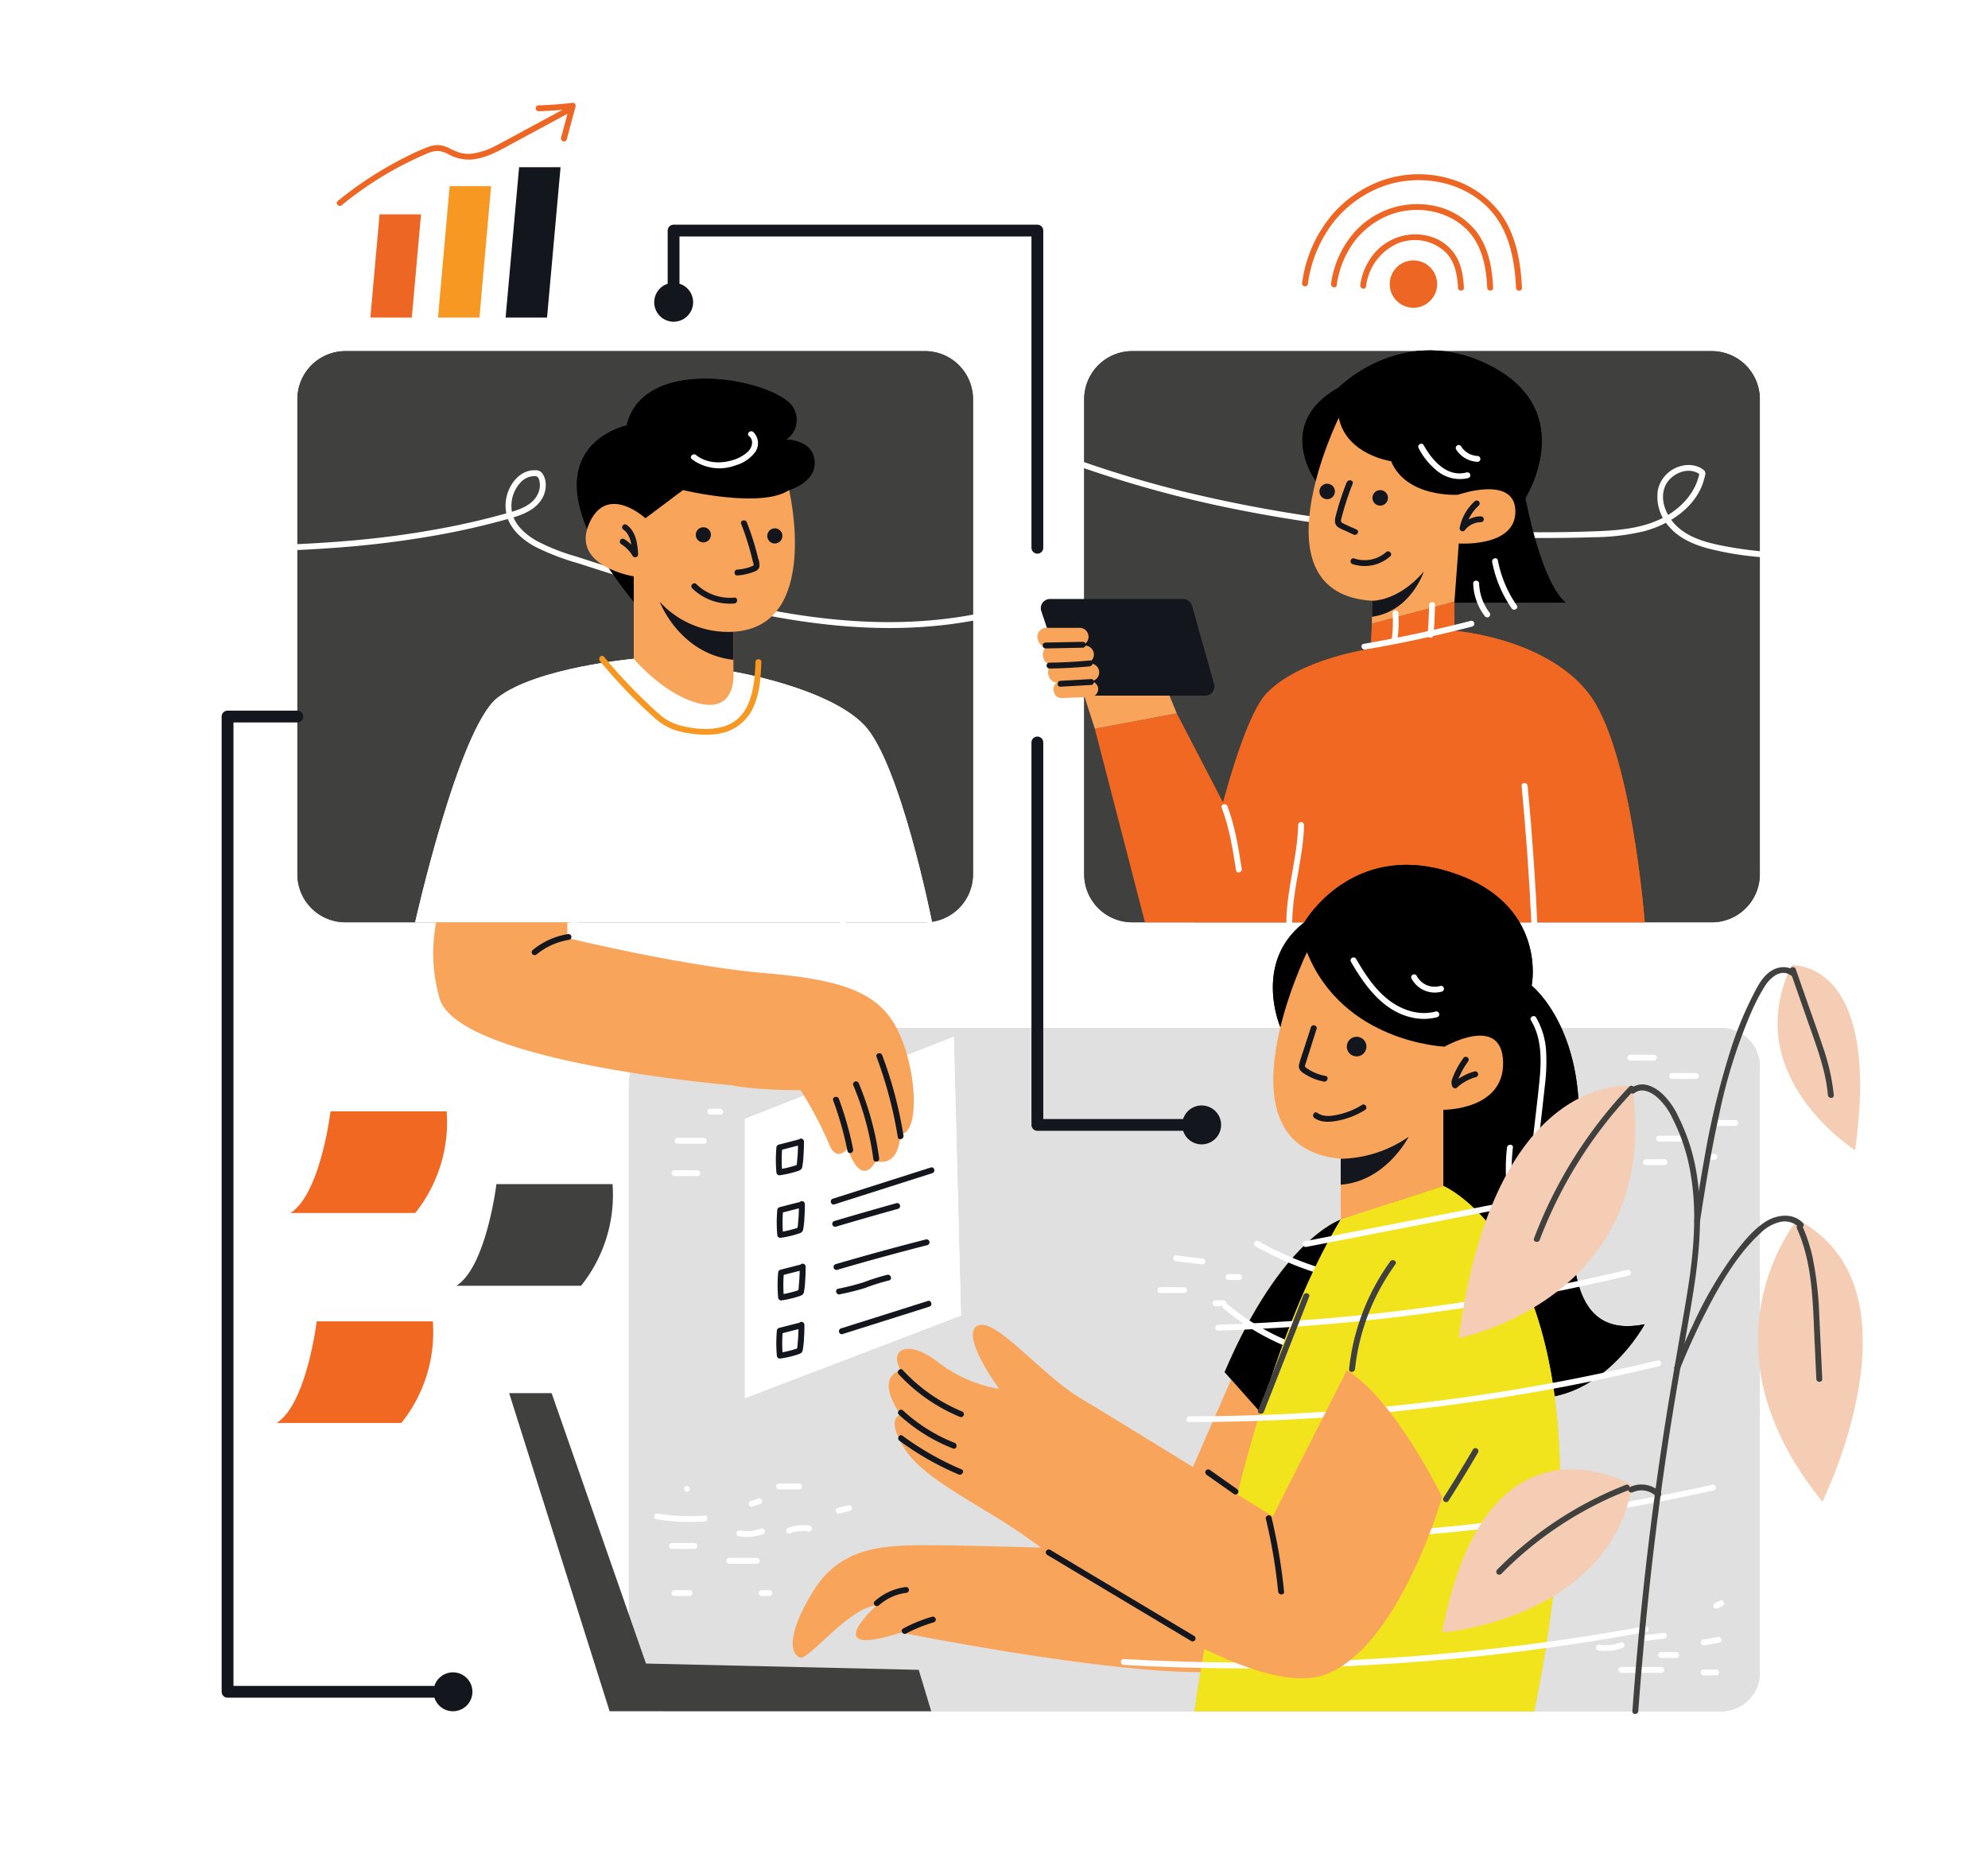 <svg xmlns="http://www.w3.org/2000/svg" xmlns:xlink="http://www.w3.org/1999/xlink" width="505" height="476" viewBox="0 0 505 476"><rect x="0" y="0" width="505" height="476" fill="#808080" stroke="none"/><defs><clipPath id="a"><rect width="505" height="476" transform="translate(372 319)" fill="#fff" stroke="#707070" stroke-width="1"/></clipPath><clipPath id="b"><rect width="540" height="537" transform="translate(0 0)" fill="#fff"/></clipPath></defs><g transform="translate(-372 -319)" clip-path="url(#a)"><g transform="translate(903 821)"><rect width="540" height="537" transform="translate(-531 -542)" fill="#fff"/><g transform="translate(-531 -545)" clip-path="url(#b)"><path d="M277.47,0a9.8,9.8,0,0,1,9.059,6.025,9.721,9.721,0,0,1,.746,3.735V163.823a9.782,9.782,0,0,1-9.8,9.76H9.805A9.782,9.782,0,0,1,0,163.823V14.448A14.443,14.443,0,0,1,8.955,1.1,14.559,14.559,0,0,1,14.51,0Z" transform="translate(159.76 304.23)" fill="#d6cdc5"/><path d="M277.47,0a9.8,9.8,0,0,1,9.059,6.025,9.721,9.721,0,0,1,.746,3.735V163.823a9.782,9.782,0,0,1-9.8,9.76H9.805A9.782,9.782,0,0,1,0,163.823V14.448A14.443,14.443,0,0,1,8.955,1.1,14.559,14.559,0,0,1,14.51,0Z" transform="translate(159.76 304.23)" fill="#e0e0e0"/><g transform="translate(157.595 310.994)"><path d="M1.28,1.274A.748.748,0,0,0,.22.219.748.748,0,0,0,1.28,1.274Z" transform="translate(0 102.05)" fill="#fff"/><path d="M12.776,2c.955-.075.96-1.568,0-1.493A48.592,48.592,0,0,1,.941.013C0-.151-.409,1.287.546,1.451V1.426A50.079,50.079,0,0,0,12.776,2Z" transform="translate(8.569 116.585)" fill="#fff"/><path d="M6.45,1.493A.746.746,0,0,0,6.98.219.752.752,0,0,0,6.45,0H.75A.746.746,0,0,0,.22,1.274a.752.752,0,0,0,.53.219Z" transform="translate(12.365 124.073)" fill="#fff"/><path d="M6.664,1.467A.766.766,0,0,0,7.189.547a.76.76,0,0,0-.92-.523,10.581,10.581,0,0,1-5.32.5.776.776,0,0,0-.925.5.761.761,0,0,0,.525.921v.025A12.163,12.163,0,0,0,6.664,1.467Z" transform="translate(29.466 120.386)" fill="#fff"/><path d="M2.847,1.465a.79.79,0,0,0,.45-.338A.753.753,0,0,0,3.372.549.772.772,0,0,0,3.027.1.748.748,0,0,0,2.452.027L.552.659A.775.775,0,0,0,.1,1a.745.745,0,0,0,.27,1.02.763.763,0,0,0,.58.075Z" transform="translate(32.623 112.729)" fill="#fff"/><path d="M1.28,1.274A.748.748,0,0,0,.22.219.748.748,0,0,0,1.28,1.274Z" transform="translate(16.155 109.58)" fill="#fff"/><path d="M7.715,1.493A.746.746,0,0,0,8.245.219.752.752,0,0,0,7.715,0H.75A.746.746,0,0,0,.22,1.274a.752.752,0,0,0,.53.219Z" transform="translate(26.925 127.85)" fill="#fff"/><path d="M5.626,1.622a.76.76,0,0,0,.92-.523.746.746,0,0,0-.5-.916,9.878,9.878,0,0,0-5.5.5A.771.771,0,0,0,.021,1.6a.756.756,0,0,0,.925.5l-.02.025A8.426,8.426,0,0,1,5.626,1.622Z" transform="translate(42.099 119.53)" fill="#fff"/><path d="M3.506,1.472A.747.747,0,0,0,4.072.843.746.746,0,0,0,3.688.092.753.753,0,0,0,3.106.033L.571.645a.747.747,0,0,0-.565.628.746.746,0,0,0,.384.752.753.753,0,0,0,.581.058Z" transform="translate(54.719 114.474)" fill="#fff"/><path d="M4.55,1.493A.746.746,0,0,0,5.08.219.752.752,0,0,0,4.55,0H.75A.746.746,0,0,0,.22,1.274a.752.752,0,0,0,.53.219Z" transform="translate(13 136.042)" fill="#fff"/><path d="M2.65,1.493A.746.746,0,0,0,3.18.219.752.752,0,0,0,2.65,0H.75A.746.746,0,0,0,.22,1.274a.752.752,0,0,0,.53.219Z" transform="translate(35.155 136.042)" fill="#fff"/><path d="M5.82,1.493A.746.746,0,0,0,6.35.219.752.752,0,0,0,5.82,0H.75A.746.746,0,0,0,.22,1.274a.752.752,0,0,0,.53.219Z" transform="translate(39.585 108.948)" fill="#fff"/><path d="M3.915,1.493A.746.746,0,0,0,4.445.219.752.752,0,0,0,3.915,0H.75A.746.746,0,0,0,.22,1.274a.752.752,0,0,0,.53.219Z" transform="translate(274.435 156.203)" fill="#fff"/><path d="M4.718,1.461A.746.746,0,0,0,5.243.546.771.771,0,0,0,4.318.023L.528.695a.751.751,0,0,0-.5.921.776.776,0,0,0,.92.5l-.02.025Z" transform="translate(274.447 147.934)" fill="#fff"/><path d="M2.394,1.385a.745.745,0,0,0,.27-1.02.775.775,0,0,0-.45-.343A.839.839,0,0,0,1.634.1L.374.733a.792.792,0,0,0-.345.448.746.746,0,0,0,.5.921.838.838,0,0,0,.58-.075h.025Z" transform="translate(277.631 138.628)" fill="#fff"/><path d="M10.86,1.493A.746.746,0,0,0,11.39.219.752.752,0,0,0,10.86,0H.75A.746.746,0,0,0,.22,1.274a.752.752,0,0,0,.53.219Z" transform="translate(253.545 155.576)" fill="#fff"/><path d="M4.545,1.493A.753.753,0,0,0,5.3.747.763.763,0,0,0,4.545,0H.75A.746.746,0,0,0,.22,1.274a.752.752,0,0,0,.53.219Z" transform="translate(263.655 151.794)" fill="#fff"/><path d="M6.673,1.447a.766.766,0,0,0,.5-.921.756.756,0,0,0-.925-.5,10.917,10.917,0,0,1-5.3.587.771.771,0,0,0-.92.5.751.751,0,0,0,.5.921H.573A12.464,12.464,0,0,0,6.673,1.447Z" transform="translate(247.832 149.322)" fill="#fff"/><path d="M5.815,1.493a.773.773,0,0,0,.75-.747A.748.748,0,0,0,5.815,0L.75.632A.778.778,0,0,0,0,1.379a.748.748,0,0,0,.75.747v-.01Z" transform="translate(259.255 146.877)" fill="#fff"/><path d="M7.4,2.294A.747.747,0,1,0,7.4.8L.75,0A.753.753,0,0,0,0,.747a.763.763,0,0,0,.75.747Z" transform="translate(140.435 50.983)" fill="#fff"/><path d="M6.75,1.493A.746.746,0,0,0,7.28.219.752.752,0,0,0,6.75,0h-6A.746.746,0,0,0,.22,1.274a.752.752,0,0,0,.53.219Z" transform="translate(136.42 59.07)" fill="#fff"/><path d="M2.75,1.493A.746.746,0,0,0,3.28.219.752.752,0,0,0,2.75,0h-2A.746.746,0,0,0,.22,1.274a.752.752,0,0,0,.53.219Z" transform="translate(150.42 62.39)" fill="#fff"/><path d="M3.415,1.493A.746.746,0,0,0,3.945.219.752.752,0,0,0,3.415,0H.75A.746.746,0,0,0,.22,1.274a.752.752,0,0,0,.53.219Z" transform="translate(153.755 55.751)" fill="#fff"/><path d="M6.75,1.493A.746.746,0,0,0,7.28.219.752.752,0,0,0,6.75,0h-6A.746.746,0,0,0,.22,1.274a.752.752,0,0,0,.53.219Z" transform="translate(255.775)" fill="#fff"/><path d="M6.75,1.493A.746.746,0,0,0,7.28.219.752.752,0,0,0,6.75,0h-6A.746.746,0,0,0,.22,1.274a.752.752,0,0,0,.53.219Z" transform="translate(266.44 4.648)" fill="#fff"/><path d="M6.085,1.493A.746.746,0,0,0,6.615.219.752.752,0,0,0,6.085,0H.75A.746.746,0,0,0,.22,1.274a.752.752,0,0,0,.53.219Z" transform="translate(277.11 16.593)" fill="#fff"/><path d="M2.069,1.493a.772.772,0,0,0,.53-.219.755.755,0,0,0,.22-.528.745.745,0,0,0-.2-.528A.772.772,0,0,0,2.084,0H.749a.792.792,0,0,0-.53.219.744.744,0,0,0,0,1.055.792.792,0,0,0,.53.219h1.32Z" transform="translate(275.791 25.223)" fill="#fff"/><path d="M5.415,1.493A.746.746,0,0,0,5.945.219.752.752,0,0,0,5.415,0H.75A.753.753,0,0,0,0,.747a.763.763,0,0,0,.75.747Z" transform="translate(259.775 26.551)" fill="#fff"/><path d="M6.085,1.493A.746.746,0,0,0,6.615.219.752.752,0,0,0,6.085,0H.75A.746.746,0,0,0,.22,1.274a.752.752,0,0,0,.53.219Z" transform="translate(263.11 20.574)" fill="#fff"/><path d="M6.535,1.493A.746.746,0,0,0,7.065.219.752.752,0,0,0,6.535,0H.75A.746.746,0,0,0,.22,1.274a.752.752,0,0,0,.53.219Z" transform="translate(12.99 29.353)" fill="#fff"/><path d="M7.365,1.493A.746.746,0,0,0,7.9.219.752.752,0,0,0,7.365,0H.75A.746.746,0,0,0,.22,1.274a.752.752,0,0,0,.53.219Z" transform="translate(13.815 21.127)" fill="#fff"/><path d="M3.25,1.493A.746.746,0,0,0,3.78.219.752.752,0,0,0,3.25,0H.75A.746.746,0,0,0,.22,1.274a.752.752,0,0,0,.53.219Z" transform="translate(22.085 13.721)" fill="#fff"/></g><path d="M92.331,43.577S46.421,42.124,35.1,42.124s-22.795,0-29.965,11.785S-.249,69.965,1.9,70.676s12.5-12.845,19.33-13.2c0,0-15.1,13.711,6.27,6.853,0,0,84.84,17.086,91.295,6.709s18.05-43.06,18.05-43.06L111.4,0Z" transform="translate(201.359 393.5)" fill="#f9a45b"/><path d="M0,38.755,29.23,71.637S67.01,4.489,29.5,0C29.5,0,14.44,4.8,0,38.755Z" transform="translate(311.075 352.889)" fill="#fcc53e"/><g transform="translate(310.55 352.889)"><g transform="translate(0.525)"><path d="M0,38.755,29.23,71.637S67.01,4.489,29.5,0C29.5,0,14.44,4.8,0,38.755Z"/></g><g transform="translate(0 5.387)"><path d="M26.2,10.723c2.57.458,5.165.8,7.765,1,.965.08.96-1.413,0-1.493A80.459,80.459,0,0,1,7.936,3.542Q4.436,1.984,1.131.1A.753.753,0,0,0,.1.369.745.745,0,0,0,.371,1.392v.015A82.124,82.124,0,0,0,26.2,10.723Z" transform="translate(8.015 0)" fill="#fff"/><path d="M23.16,13.284A59.349,59.349,0,0,0,30.375,14.8c.945.139,1.355-1.3.4-1.443A59.593,59.593,0,0,1,7.08,4.445,57.984,57.984,0,0,1,1.31.185C.575-.427-.49.623.25,1.24A60.95,60.95,0,0,0,23.16,13.284Z" transform="translate(0 15.963)" fill="#fff"/></g></g><path d="M53.07,0l1.82,70.831L0,91.823V20.853Z" transform="translate(189.22 306.435)" fill="#fff"/><g transform="translate(189.22 306.435)"><path d="M53.07,0l1.82,70.831L0,91.823V20.853Z" fill="#fff"/></g><g transform="translate(197.083 332.304)"><path d="M25.8,1.478c.915-.294.525-1.732-.4-1.438L.521,7.972C-.394,8.266,0,9.7.921,9.411Z" transform="translate(13.952 7.307)" fill="#13161d"/><path d="M16.737,1.46A.745.745,0,0,0,16.894.1a.753.753,0,0,0-.558-.081Q8.417,2.226.527,4.56A.749.749,0,0,0,.927,6Q8.807,3.66,16.737,1.46Z" transform="translate(14.301 16.392)" fill="#13161d"/><path d="M23.87,1.466a.747.747,0,0,0-.4-1.438Q11.939,2.974.524,6.318a.747.747,0,0,0,.4,1.438Q12.339,4.417,23.87,1.466Z" transform="translate(14.648 25.598)" fill="#13161d"/><path d="M7.325,3.379A52.65,52.65,0,0,1,13.41,1.453c.95-.174.545-1.613-.4-1.438A54.232,54.232,0,0,0,6.925,1.941,64.068,64.068,0,0,1,.54,3.553c-.945.189-.545,1.627.4,1.438v-.02A62.739,62.739,0,0,0,7.325,3.379Z" transform="translate(15.308 34.594)" fill="#13161d"/><path d="M22.976,1.478c.915-.289.525-1.732-.4-1.438L.521,7.007C-.394,7.3,0,8.739.921,8.445Z" transform="translate(16.027 41.224)" fill="#13161d"/><path d="M.7,1.543a.777.777,0,0,0-.555.722,35.584,35.584,0,0,0,0,6.321.765.765,0,0,0,.3.586.773.773,0,0,0,.648.136,25.568,25.568,0,0,0,3.035-.632c.5-.134,1-.289,1.5-.458s.925-.378,1.05-.941a20.81,20.81,0,0,0,.345-3.2c.08-1.11.11-2.22.1-3.33a.75.75,0,0,0-1.5,0q0,1.627-.1,3.25c-.03.5-.075,1.03-.13,1.543a6.184,6.184,0,0,1-.215,1.523l.19-.333c.075-.075,0,0-.075,0l-.28.095-.635.2c-.4.119-.81.229-1.22.328a24.666,24.666,0,0,1-2.5.5l.945.722a35.584,35.584,0,0,1,0-6.321l-.55.717L5.971,1.712a.747.747,0,0,0-.4-1.438l.035.01Z" transform="translate(0.442 31.787)" fill="#13161d"/><path d="M.7,1.543a.767.767,0,0,0-.555.717,35.584,35.584,0,0,0,0,6.321.765.765,0,0,0,.3.586.773.773,0,0,0,.648.136,25.569,25.569,0,0,0,3.055-.627c.5-.134,1-.289,1.5-.453s.925-.378,1.05-.946a20.745,20.745,0,0,0,.345-3.2c.08-1.11.11-2.22.1-3.33a.75.75,0,0,0-1.5,0q0,1.627-.09,3.25c-.035.5-.08,1.03-.135,1.548A6.179,6.179,0,0,1,5.2,7.062l.19-.328c.075-.08,0,0-.075.025l-.28.095-.635.2c-.4.119-.81.234-1.22.333-.815.2-1.645.358-2.5.5l.945.717a35.584,35.584,0,0,1,0-6.321L1.076,3,5.991,1.737A.747.747,0,0,0,5.591.3l.015-.02Z" transform="translate(0.222 15.896)" fill="#13161d"/><path d="M.7,1.543a.777.777,0,0,0-.555.717,35.173,35.173,0,0,0,0,6.326.755.755,0,0,0,.3.585.763.763,0,0,0,.646.132A25.554,25.554,0,0,0,4.142,8.68c.5-.139,1-.289,1.5-.458s.925-.378,1.05-.941a20.874,20.874,0,0,0,.345-3.205c.08-1.1.11-2.215.1-3.33a.75.75,0,0,0-1.5,0q0,1.627-.09,3.255c-.035.5-.08,1.03-.135,1.543A6.145,6.145,0,0,1,5.2,7.037l.19-.328c.075-.08,0,0-.075,0l-.28.095c-.21.07-.425.139-.635.2-.4.124-.81.234-1.22.333a24.666,24.666,0,0,1-2.5.5l.95.722a35.173,35.173,0,0,1,0-6.326l-.55.722L5.992,1.692a.749.749,0,0,0-.4-1.443l.015.03Z" fill="#13161d"/><path d="M.7,1.538a.777.777,0,0,0-.555.722,35.579,35.579,0,0,0,0,6.321.765.765,0,0,0,.3.586.773.773,0,0,0,.648.136,25.569,25.569,0,0,0,3.055-.627c.5-.134,1-.289,1.5-.458s.925-.378,1.05-.941a20.81,20.81,0,0,0,.345-3.2c.08-1.11.11-2.22.1-3.329a.75.75,0,0,0-1.5,0q0,1.627-.09,3.25c-.035.5-.08,1.03-.135,1.543A6.184,6.184,0,0,1,5.2,7.062l.19-.333c.075-.075,0,0-.075.025l-.28.095-.635.2c-.4.119-.81.229-1.22.328a24.666,24.666,0,0,1-2.475.5l.945.722a35.579,35.579,0,0,1,0-6.321L1.1,3,6.016,1.737A.747.747,0,0,0,5.616.3l-.01-.02Z" transform="translate(0.112 46.573)" fill="#13161d"/></g><path d="M159.385,0A12.217,12.217,0,0,1,171.63,12.188V132.947a12.217,12.217,0,0,1-12.245,12.188H12.245A12.217,12.217,0,0,1,0,132.947V12.188A12.217,12.217,0,0,1,12.245,0Z" transform="translate(75.54 132.215)" fill="#40403f"/><g transform="translate(26.776 132.215)"><g transform="translate(48.764)"><path d="M159.385,0A12.217,12.217,0,0,1,171.63,12.188V132.947a12.217,12.217,0,0,1-12.245,12.188H12.245A12.217,12.217,0,0,1,0,132.947V12.188A12.217,12.217,0,0,1,12.245,0Z" fill="#40403f"/></g><g transform="translate(0 30.274)"><path d="M171.509,36c-17.67-3.14-34.84-8.535-51.875-14.075a52.435,52.435,0,0,1-10.13-4.006c-2.775-1.6-5.64-4.071-6.245-7.371a8.8,8.8,0,0,1,2.26-7.515,4.835,4.835,0,0,1,3.375-1.538,1.134,1.134,0,0,1,.935.259,2.244,2.244,0,0,1,.435,1.045,4.807,4.807,0,0,1-.22,2.742c-1.35,3.787-6.025,4.808-9.465,5.753q-6.425,1.752-12.96,3.046a236.417,236.417,0,0,1-26.58,3.648C43.174,19.48,25.219,19.355,7.3,19.037c-2.195-.035-4.385-.08-6.58-.119a.747.747,0,0,0,0,1.493c19.26.368,38.56.717,57.785-.727a247.713,247.713,0,0,0,28.265-3.658q7.055-1.359,14-3.24c3.56-.97,7.815-1.991,9.96-5.266a6.838,6.838,0,0,0,1.07-4.683,4.964,4.964,0,0,0-.845-2.09,2.044,2.044,0,0,0-1.82-.742c-2.735-.119-5,1.812-6.235,4.106a10.19,10.19,0,0,0-.7,8.187c1.2,3.185,4.065,5.549,7,7.147a61.982,61.982,0,0,0,10.865,4.181q6.89,2.24,13.815,4.39c9.27,2.852,18.615,5.475,28.09,7.59,18.34,4.051,37.38,6.047,56.04,3.021q3.535-.577,7-1.384c.94-.219.545-1.657-.4-1.443h-.005C207.149,39.83,189.049,39.113,171.509,36Z" transform="translate(0 0)" fill="#fff"/></g></g><path d="M159.385,0A12.217,12.217,0,0,1,171.63,12.188V132.947a12.217,12.217,0,0,1-12.245,12.188H12.245A12.217,12.217,0,0,1,0,132.947V12.188A12.217,12.217,0,0,1,12.245,0Z" transform="translate(275.41 132.215)" fill="#40403f"/><g transform="translate(261.149 132.215)"><g transform="translate(14.261)"><path d="M159.385,0A12.217,12.217,0,0,1,171.63,12.188V132.947a12.217,12.217,0,0,1-12.245,12.188H12.245A12.217,12.217,0,0,1,0,132.947V12.188A12.217,12.217,0,0,1,12.245,0Z" fill="#40403f"/></g><g transform="translate(0 23.144)"><path d="M51.351,16.755A367.533,367.533,0,0,0,104,23.584q13.285.791,26.6.761c4.415,0,8.83-.055,13.24-.2a56.366,56.366,0,0,0,12.685-1.533c6.735-1.807,13.5-6.365,15.275-13.438.17-.672.5-1.428-.045-1.991a5.006,5.006,0,0,0-1.9-1.07,6.956,6.956,0,0,0-3.97-.06,8.045,8.045,0,0,0-5.875,6,11.261,11.261,0,0,0,2.825,9.4c2.45,2.877,6.07,4.479,9.645,5.475a77.366,77.366,0,0,0,12.8,2.2,99.524,99.524,0,0,0,14.1.443q3.375-.134,6.74-.5c.95-.1.96-1.6,0-1.493a99.282,99.282,0,0,1-29.43-1.214c-4.08-.8-8.445-1.921-11.61-4.763-2.77-2.488-4.795-6.744-3.25-10.412,1.335-3.19,6.045-5.3,8.97-2.887l-.2-.727c-.835,4.912-4.315,8.809-8.56,11.228-5.04,2.867-11,3.534-16.7,3.777-11.855.5-23.78.338-35.63-.2a360.5,360.5,0,0,1-70.68-9.954A287.306,287.306,0,0,1,.9.058C.006-.305-.384,1.138.5,1.5v-.02A293.927,293.927,0,0,0,51.351,16.755Z" transform="translate(0 0)" fill="#fff"/></g></g><path d="M80.86,3.27s23.88,3.981,33.13,13.492S131.3,66.954,131.3,66.954H0s11.04-49.3,20.885-57.025S55.54,0,55.54,0Z" transform="translate(105.46 210.396)" fill="#fff"/><g transform="translate(105.46 209.639)"><g transform="translate(0 0.757)"><path d="M80.86,3.27s23.88,3.981,33.13,13.492S131.3,66.954,131.3,66.954H0s11.04-49.3,20.885-57.025S55.54,0,55.54,0Z" fill="#fff"/></g><g transform="translate(39.665 0)"><path d="M9.261,11.268c1.575,1.553,3.175,3.091,4.85,4.539a14.84,14.84,0,0,0,5.34,3.135,27.31,27.31,0,0,0,6.04,1.04,19.046,19.046,0,0,0,5.77-.378,11.488,11.488,0,0,0,7.845-6.42c1.67-3.608,1.95-7.684,2.09-11.6.035-.961-1.465-.961-1.5,0-.225,6.216-1,14.244-8.08,16.374-3.47,1.045-7.44.647-10.9-.224a12.905,12.905,0,0,1-5.295-2.777c-1.565-1.324-3.045-2.752-4.5-4.181A130.4,130.4,0,0,1,1.241.255C.631-.492-.424.568.181,1.31l-.01,0A132.073,132.073,0,0,0,9.261,11.268Z" transform="translate(7.084)" fill="#f69821"/><path d="M0,23.944a.751.751,0,0,0,1.28.528.745.745,0,0,0,.22-.528A109.388,109.388,0,0,1,4.15.931C4.365-.005,2.915-.4,2.705.537V.552A111.4,111.4,0,0,0,0,23.944Z" transform="translate(0 45.45)" fill="#fff"/><path d="M3.174,24.989c.115.941,1.615.956,1.5,0Q3.174,12.756,1.454.543C1.319-.407-.126,0,.009.936Q1.709,12.945,3.174,24.989Z" transform="translate(65.576 46.887)" fill="#fff"/></g></g><path d="M60.375,20.831c-.55-5.475-7.21-5.34-7.21-5.34a6.093,6.093,0,0,0,1.91-7.963C51.47.446,17.02-6.84,12.655,11.9c0,0-29.645,5.972,1.81,44.792L53.925,28.3S60.925,26.306,60.375,20.831Z" transform="translate(146.53 139.224)" fill="#13161d"/><g transform="translate(146.53 139.224)"><path d="M60.375,20.831c-.55-5.475-7.21-5.34-7.21-5.34a6.093,6.093,0,0,0,1.91-7.963C51.47.446,17.02-6.84,12.655,11.9c0,0-29.645,5.972,1.81,44.792L53.925,28.3S60.925,26.306,60.375,20.831Z" transform="translate(0)"/><g transform="translate(28.965 13.347)"><path d="M11.44,8.643a9.462,9.462,0,0,0,4.9-3.344,3.935,3.935,0,0,0-.5-5.116c-.74-.607-1.8.443-1.06,1.055,1.285,1.05.8,2.857-.23,3.9a9.684,9.684,0,0,1-4.24,2.289c-3,.866-6.5.637-9-1.379-.74-.6-1.81.453-1.06,1.055H.26A11.688,11.688,0,0,0,11.44,8.643Z" transform="translate(0)" fill="#fff"/></g></g><path d="M37.532,36V46.145s1,10.148-8.22,8.182-17.1-11.447-17.1-11.447V21.928S-4.208,19.36,1.032,8.162c4.6-9.819,14.14-1,14.14-1L24.717,0s19.81,4.8,26.955,0C51.672,0,59.892,34.694,37.532,36Z" transform="translate(148.783 167.521)" fill="#f9a45b"/><path d="M3.168,7.623l1.4-.378A10.29,10.29,0,0,0,1.113,3.736a.749.749,0,0,0-.76,1.289,8.723,8.723,0,0,1,2.92,2.986.755.755,0,0,0,1.4-.378C4.5,4.861,4.143,1.885,1.743.1A.753.753,0,0,0,.716.369.745.745,0,0,0,.983,1.392v-.01C2.883,2.79,3.038,5.488,3.168,7.623Z" transform="translate(157.432 176.232)" fill="#13161d"/><path d="M4.162,8.484c.16.607.31,1.214.455,1.827a3.569,3.569,0,0,1,.225,1c0,.2-.085.209-.3.3a11.715,11.715,0,0,1-3.815.886c-.96.065-.965,1.558,0,1.493a13.818,13.818,0,0,0,4.425-1.025,1.761,1.761,0,0,0,1.16-1.13,4.7,4.7,0,0,0-.295-2.14A71.235,71.235,0,0,0,3.132.5c-.345-.886-1.8-.5-1.445.4V.889A70.885,70.885,0,0,1,4.162,8.484Z" transform="translate(186.588 175.222)" fill="#13161d"/><path d="M5.148,4.366a13.719,13.719,0,0,0,5.773.769c.955-.085.96-1.578,0-1.493a12.263,12.263,0,0,1-5.2-.659A12.218,12.218,0,0,1,1.286.218C.6-.459-.464.6.221,1.273A13.669,13.669,0,0,0,5.148,4.366Z" transform="translate(175.614 191.207)" fill="#13161d"/><path d="M8.5,5.916A23.5,23.5,0,0,1,0,0S5,13.209,18.73,14.751V7.615A23.6,23.6,0,0,1,8.5,5.916Z" transform="translate(167.585 195.909)" fill="#13161d"/><path d="M1.93,3.842A1.921,1.921,0,1,1,3.86,1.921,1.926,1.926,0,0,1,1.93,3.842Z" transform="translate(176.73 176.972)" fill="#13161d"/><path d="M1.93,3.842A1.921,1.921,0,1,1,3.86,1.921,1.926,1.926,0,0,1,1.93,3.842Z" transform="translate(194.885 177.251)" fill="#13161d"/><path d="M75.764,41.4S5.939,35.609,1.544,19.181A41.783,41.783,0,0,1,.724,0H34.049V3.981s29.3,7.177,50.925,9.008,29.32,5.972,33.6,15.712,5,25.133,0,25.133c0,0,.24,8.3-6.195,6.878,0,0-3.395,7.246-7.14-3.245,0,0-2.775,3.777-4.7-1.115a95.468,95.468,0,0,0-7.25-13.686S81.724,42.7,75.764,41.4Z" transform="translate(110.071 277.345)" fill="#f9a45b"/><path d="M.219,4.088a.744.744,0,0,0,0,1.055.768.768,0,0,0,1.06,0,17.369,17.369,0,0,1,8.29-3.688A.745.745,0,0,0,9.723.108.753.753,0,0,0,9.174.017,18.74,18.74,0,0,0,.219,4.088Z" transform="translate(135.066 280.334)" fill="#13161d"/><path d="M5.146,19.666a.747.747,0,0,0,1.277.525.755.755,0,0,0,.223-.525A75.53,75.53,0,0,0,1.471.52a.781.781,0,0,0-.92-.5A.751.751,0,0,0,.026.943V.9A74.163,74.163,0,0,1,5.146,19.666Z" transform="translate(216.694 317.765)" fill="#13161d"/><path d="M5.455,21.3c.155.951,1.6.547,1.445-.393A106.041,106.041,0,0,0,1.495.5C1.165-.388-.285.005.05.9v0A106.824,106.824,0,0,1,5.455,21.3Z" transform="translate(222.605 310.62)" fill="#13161d"/><path d="M3.675,13.738c.185.941,1.63.542,1.445-.4A84.555,84.555,0,0,0,1.495.5c-.33-.9-1.78-.5-1.445.4v.01A84.555,84.555,0,0,1,3.675,13.738Z" transform="translate(211.6 321.701)" fill="#13161d"/><path d="M9.185,9.454S25.98-7.612,48.15,4.114s8.5,33.439,8.5,33.439S60.46,58.581,66.865,64.1h-39l-1.2-22.779L3.4,33.209S-7.265,18.7,9.185,9.454Z" transform="translate(330.84 132.023)" fill="#13161d"/><g transform="translate(330.84 132.023)"><g transform="translate(0 0)"><path d="M9.185,9.454S25.98-7.612,48.15,4.114s8.5,33.439,8.5,33.439S60.46,58.581,66.865,64.1h-39l-1.2-22.779L3.4,33.209S-7.265,18.7,9.185,9.454Z" transform="translate(0)"/></g><g transform="translate(29.42 23.723)"><path d="M4.965,12.735c.545.786,1.845.04,1.3-.752A29.96,29.96,0,0,1,1.46.537C1.28-.4-.165-.005.015.935v.01A30.963,30.963,0,0,0,4.965,12.735Z" transform="translate(18.774 29.1)" fill="#fff"/><path d="M2.915,8.965a.777.777,0,0,0,1.025.269.759.759,0,0,0,.27-1.025A13.027,13.027,0,0,1,1.5.719C1.47-.237-.03-.242,0,.719A14.391,14.391,0,0,0,2.915,8.965Z" transform="translate(13.969 34.796)" fill="#fff"/><path d="M5.234,7.226A9.086,9.086,0,0,0,8.818,8.8a9.106,9.106,0,0,0,3.916-.079.747.747,0,0,0-.395-1.438C7.339,8.659,3.534,4.215,1.394.368.929-.473-.366.278.1,1.119L.1,1.1A17.614,17.614,0,0,0,5.234,7.226Z" transform="translate(0 0)" fill="#fff"/><path d="M2.41,3.354a6.818,6.818,0,0,0,3.1.917A.738.738,0,0,0,6.033,3a.772.772,0,0,0-.525-.224l-.36-.025h0l-.175-.03a5.165,5.165,0,0,1-.665-.159L4,2.464,3.833,2.4c-.125-.045,0,0-.055,0-.2-.095-.41-.194-.605-.309a5.067,5.067,0,0,1-.54-.358c-.185-.134.05.045-.05-.035l-.14-.114L2.2,1.364a4.309,4.309,0,0,1-.8-1A.752.752,0,0,0,.024.559.744.744,0,0,0,.1,1.126l-.015-.01A6.781,6.781,0,0,0,2.41,3.354Z" transform="translate(9.536 0.332)" fill="#fff"/></g></g><path d="M16.079,46.509v5.833l20.96-5.574,1.105-14.816s14.5,1.04,14.38-8.222-14.575-4.156-14.575-4.156-13.1.851-17-8.53C20.924,11.054,9.579,9.426,7.664,0,7.664,0-14.271,44.568,16.079,46.509Z" transform="translate(332.421 149.141)" fill="#f9a45b"/><path d="M.29,8.653c-.3,1.125-.635,2.464.5,3.265a10.165,10.165,0,0,0,1.8.881l2.125,1c.875.4,1.635-.891.76-1.289-1.17-.537-2.38-1.025-3.5-1.617-.57-.294-.5-.687-.34-1.249s.3-1.14.465-1.707A67.442,67.442,0,0,1,4.485.9C4.84,0,3.39-.385,3.04.5L2.995.466A75.565,75.565,0,0,0,.29,8.653Z" transform="translate(339.115 165.039)" fill="#13161d"/><path d="M5.569,3.515a9.8,9.8,0,0,0,4.5-2.26c.72-.642-.345-1.7-1.06-1.055A8.265,8.265,0,0,1,5.178,2.08,8.287,8.287,0,0,1,.917,1.8C0,1.5-.393,2.937.517,3.246h.02A9.824,9.824,0,0,0,5.569,3.515Z" transform="translate(343.083 183.098)" fill="#13161d"/><path d="M1.975,3.932A1.966,1.966,0,1,1,3.95,1.966,1.97,1.97,0,0,1,1.975,3.932Z" transform="translate(348.62 167.536)" fill="#13161d"/><path d="M1.975,3.932A1.966,1.966,0,1,1,3.95,1.966,1.97,1.97,0,0,1,1.975,3.932Z" transform="translate(335.15 165.908)" fill="#13161d"/><path d="M.021,6.914a.751.751,0,0,0,.443.868.757.757,0,0,0,.932-.3,5.008,5.008,0,0,1,3.96-1.946.747.747,0,1,0,0-1.493A6.555,6.555,0,0,0,.1,6.735l1.37.572A10.877,10.877,0,0,1,4.886,1.275.75.75,0,0,0,3.821.22,12.244,12.244,0,0,0,.021,6.914Z" transform="translate(370.789 170.157)" fill="#13161d"/><path d="M66.02,0V7.376S88.875,9.088,99.955,23.1s14.4,58.344,14.4,58.344H0S9.82,32.335,18.2,23.4,44.78,11.949,44.78,11.949l.28-6.375Z" transform="translate(303.44 195.909)" fill="#f16823"/><g transform="translate(303.44 195.909)"><path d="M66.02,0V7.376S88.875,9.088,99.955,23.1s14.4,58.344,14.4,58.344H0S9.82,32.335,18.2,23.4,44.78,11.949,44.78,11.949l.28-6.375Z" fill="#f16823"/><g transform="translate(42.421 0.091)"><path d="M28.139,1.466a.747.747,0,0,0-.4-1.438Q14.279,3.511.544,5.875c-.95.164-.55,1.6.395,1.438l-.015,0Q14.639,4.98,28.139,1.466Z" transform="translate(0 4.724)" fill="#fff"/><path d="M.024,7.5a.766.766,0,0,0,.5.916.751.751,0,0,0,.92-.5,31.335,31.335,0,0,0,.3-7.142A.768.768,0,0,0,1.034,0a.758.758,0,0,0-.75.747L.269.756A29.546,29.546,0,0,1,.024,7.5Z" transform="translate(7.605 2.079)" fill="#fff"/><path d="M0,8.28a.753.753,0,0,0,.75.747A.763.763,0,0,0,1.5,8.28c.175-2.518.3-5.037.375-7.56C1.9-.24.405-.24.375.72.305,3.244.175,5.762,0,8.28Z" transform="translate(16.809)" fill="#fff"/><path d="M2.5,35.784q.235,4.977.4,9.984c.035.961,1.535.966,1.5,0q-.58-17.568-2-35.1-.4-4.977-.88-9.954c-.09-.951-1.59-.961-1.5,0H0Q1.665,18.215,2.5,35.784Z" transform="translate(40.664 45.94)" fill="#fff"/></g></g><path d="M20.815,0,0,3.9,12.74,53.1H48.38Z" transform="translate(278.105 224.247)" fill="#f16823"/><path d="M3.686,16.822c.15.951,1.6.547,1.45-.393C4.3,11.054,3.436,5.639,1.5.5,1.161-.388-.289.005.051.9V.921C1.986,6.037,2.851,11.447,3.686,16.822Z" transform="translate(310.299 247.329)" fill="#fff"/><path d="M0,25.216a.751.751,0,0,0,1.28.528.745.745,0,0,0,.22-.528c.14-8.262,2.8-16.239,3-24.5A.751.751,0,0,0,3,.72C2.79,8.977.13,16.955,0,25.216Z" transform="translate(326.765 251.885)" fill="#fff"/><path d="M13.18,0S9.915,10.113,0,11.487V7.411S6.59,7.669,13.18,0Z" transform="translate(348.5 188.239)" fill="#13161d"/><path d="M36.155,0A2.338,2.338,0,0,1,38.41,1.7L44.01,21.6A2.327,2.327,0,0,1,42.8,24.317a2.349,2.349,0,0,1-1.039.244H9.04a2.339,2.339,0,0,1-2.22-1.588L.12,3.066A2.326,2.326,0,0,1,1.27.258,2.349,2.349,0,0,1,2.335,0Z" transform="translate(264.39 195.202)" fill="#13161d"/><path d="M21.66,0H0L2.7,8.4l20.815-3.9Z" transform="translate(275.41 219.753)" fill="#f9a45b"/><path d="M10.724,0a2.269,2.269,0,0,1,2.185,1.632,2.262,2.262,0,0,1-1.1,2.627,2.283,2.283,0,0,1-.986.269l-8.33.348A2.285,2.285,0,0,1,.234,3.33L.119,2.986A2.262,2.262,0,0,1,1.239.248,2.284,2.284,0,0,1,2.279,0Z" transform="translate(263.516 202.528)" fill="#f9a45b"/><path d="M10.712,0A2.279,2.279,0,0,1,12.9,1.637a2.267,2.267,0,0,1-1.109,2.627,2.288,2.288,0,0,1-.986.27l-8.325.343A2.27,2.27,0,0,1,.227,3.334l-.11-.348A2.267,2.267,0,0,1,1.232.254,2.288,2.288,0,0,1,2.267,0Z" transform="translate(264.883 207.037)" fill="#f9a45b"/><path d="M10.724,0a2.274,2.274,0,0,1,2.185,1.632,2.262,2.262,0,0,1-1.1,2.627,2.283,2.283,0,0,1-.986.269l-8.33.348A2.285,2.285,0,0,1,.234,3.334L.119,2.986A2.262,2.262,0,0,1,1.239.248,2.284,2.284,0,0,1,2.279,0Z" transform="translate(266.221 211.581)" fill="#f9a45b"/><path d="M9.382,0A2,2,0,0,1,11.3,1.433a1.988,1.988,0,0,1-.97,2.294,2.007,2.007,0,0,1-.86.239l-7.29.3A2,2,0,0,1,.207,2.916L.1,2.618a1.988,1.988,0,0,1,.982-2.4A2.007,2.007,0,0,1,1.992,0Z" transform="translate(267.588 216.105)" fill="#f9a45b"/><path d="M10.224,1.493a.747.747,0,0,0,0-1.493L.724.194a.747.747,0,0,0,0,1.493Z" transform="translate(264.856 206.077)" fill="#13161d"/><path d="M10.952,1.5c.955-.095.96-1.588,0-1.493Q5.852.5.722.557a.747.747,0,0,0,0,1.493Q5.852,1.985,10.952,1.5Z" transform="translate(265.853 210.815)" fill="#13161d"/><path d="M8.507,1.495c.96-.055.965-1.548,0-1.493L.722.449C-.238.5-.243,2,.722,1.942Z" transform="translate(268.663 215.546)" fill="#13161d"/><path d="M8,14.6S19.88-6.092,44.955,1.791s20.79,28.9,20.79,28.9S80.59,42.378,77.29,72.5s-1,47.852,17.16,44.239c0,0-16.83,31.2-44.875,13.139S32.42,63.863,32.42,63.863L1.91,41.248S-5.2,24.78,8,14.6Z" transform="translate(323.335 262.753)" fill="#13161d"/><g transform="translate(323.335 262.753)"><g transform="translate(0 0)"><path d="M8,14.6S19.88-6.092,44.955,1.791s20.79,28.9,20.79,28.9S80.59,42.378,77.29,72.5s-1,47.852,17.16,44.239c0,0-16.83,31.2-44.875,13.139S32.42,63.863,32.42,63.863L1.91,41.248S-5.2,24.78,8,14.6Z" transform="translate(0 0)"/></g><g transform="translate(19.746 23.516)"><path d="M16.009,15.368a13.34,13.34,0,0,0,5.965-.174.749.749,0,0,0,.548-.627.747.747,0,0,0-.372-.744.754.754,0,0,0-.57-.072c-4.185,1.13-8.64-.378-11.97-2.986C6.069,8.012,3.609,4.17,1.384.347a.751.751,0,0,0-1.355.2A.743.743,0,0,0,.089,1.1v.015C3.7,7.335,8.439,13.914,16.009,15.368Z" transform="translate(0 0)" fill="#fff"/><path d="M3.4,4.106a6.694,6.694,0,0,0,4.406.28.749.749,0,0,0-.4-1.443,5.177,5.177,0,0,1-3.456-.209A5.146,5.146,0,0,1,1.411.394.752.752,0,0,0,.149.3a.744.744,0,0,0-.033.846H.141A6.654,6.654,0,0,0,3.4,4.106Z" transform="translate(15.388 4.303)" fill="#fff"/><path d="M2.377,17.033c-.64,6.331-1.5,12.641-2.09,18.982A46.107,46.107,0,0,0,.352,46.839a.761.761,0,0,0,.925.5.766.766,0,0,0,.525-.916c-.93-6.435.25-13.054.97-19.454.355-3.18.73-6.36,1.065-9.546a48.177,48.177,0,0,0,.3-8.361A19.234,19.234,0,0,0,1.582.355c-.5-.821-1.795-.07-1.295.752C3.182,5.869,2.917,11.672,2.377,17.033Z" transform="translate(45.542 14.908)" fill="#fff"/><path d="M2.02,19.812a.75.75,0,0,0,1.445-.4A46.575,46.575,0,0,1,1.8.711C1.915-.24.415-.235.3.711A47.64,47.64,0,0,0,2.02,19.812Z" transform="translate(39.434 47.603)" fill="#fff"/></g></g><path d="M17.131,52.481V67.954L43.2,59.414V40.039s15.5.134,15.18-12.148-14.85-3.9-14.85-3.9S17.791,23.028,8.556,0C8.556,0-15.534,49.495,17.131,52.481Z" transform="translate(323.444 284.95)" fill="#f9a45b"/><path d="M1.56,5.174C1.06,6.752.46,8.33.06,9.937c-.38,1.493,1.115,2.289,2.25,2.916A13.2,13.2,0,0,0,6.355,14.3c.945.174,1.35-1.264.4-1.438a11.887,11.887,0,0,1-3.5-1.194,11.006,11.006,0,0,1-1.5-.961c-.29-.224-.265-.249-.16-.6s.22-.7.335-1.045L4.505.914C4.8,0,3.35-.395,3.06.521Z" transform="translate(329.94 303.515)" fill="#13161d"/><path d="M6.569,4.064a20.429,20.429,0,0,0,6.625-2.658c.82-.5.065-1.8-.755-1.289a19.174,19.174,0,0,1-5.85,2.414c-1.8.413-3.92.747-5.5-.393C.3,1.58-.451,2.874.329,3.427H.309C2.124,4.716,4.5,4.487,6.569,4.064Z" transform="translate(333.551 323.632)" fill="#13161d"/><path d="M.96,3.772A18.333,18.333,0,0,0,.19,5.6,2.433,2.433,0,0,0,.26,7.634a.762.762,0,0,0,1.18.149A11.8,11.8,0,0,1,6.255,5.146a.747.747,0,0,0-.4-1.438,13.483,13.483,0,0,0-5.5,3.021l1.18.149c-.205-.353.085-.9.22-1.249.205-.5.435-1.025.68-1.523A20.771,20.771,0,0,1,4.265,1.12.755.755,0,0,0,3.995.094.772.772,0,0,0,2.97.363l.02.02A20.1,20.1,0,0,0,.96,3.772Z" transform="translate(368.715 311.526)" fill="#13161d"/><path d="M2.5,4.977A2.488,2.488,0,1,1,5,2.488,2.494,2.494,0,0,1,2.5,4.977Z" transform="translate(342.105 306.44)" fill="#13161d"/><path d="M17.255,0S11.52,11.357,0,12.168V5.589A31.1,31.1,0,0,0,17.255,0Z" transform="translate(340.575 331.842)" fill="#13161d"/><path d="M63.2,0s46.425,19.41,23.085,133.464H0S10.74,52.506,37.135,8.54Z" transform="translate(303.44 344.348)" fill="#fcc53e"/><g transform="translate(303.44 344.348)"><path d="M63.2,0s46.425,19.41,23.085,133.464H0S10.74,52.506,37.135,8.54Z" fill="#f2e41c"/></g><g transform="translate(284.728 348.164)"><path d="M41.8,12.516q20.5-2.284,40.67-6.176,11.33-2.185,22.56-4.877c.935-.224.54-1.662-.4-1.438Q84.662,4.8,64.357,7.987q-20.19,3.165-40.58,4.723-11.5.881-23.055,1.244c-.96.03-.965,1.523,0,1.493l-.02.01Q21.3,14.8,41.8,12.516Z" transform="translate(23.975 17.476)" fill="#fff"/><path d="M47.805,13.5q23.31-2.175,46.36-6.47,13-2.439,25.875-5.564c.935-.229.54-1.672-.4-1.443q-22.77,5.534-46,8.924T26.97,13.542q-13.105.677-26.22.667a.747.747,0,1,0,0,1.493l.005-.025Q24.315,15.677,47.805,13.5Z" transform="translate(16.667 40.488)" fill="#fff"/><path d="M25.64,14.449Q38.07,14,50.445,13q12.4-1,24.74-2.543t24.68-3.638q12.255-2.085,24.415-4.7c1-.214,2-.438,3-.657s.545-1.647-.395-1.438q-12.08,2.673-24.27,4.818Q90.345,6.988,77.99,8.606q-12.27,1.6-24.605,2.653t-24.7,1.578q-12.425.5-24.865.5H.75a.747.747,0,1,0,0,1.493L.775,14.8Q13.21,14.9,25.64,14.449Z" transform="translate(23.327 72.07)" fill="#fff"/><path d="M26.8,10.7q13.065.124,25.945-.358,13.035-.5,26.03-1.568t25.8-2.762q12.9-1.677,25.715-3.981l3.195-.577c.945-.174.545-1.613-.4-1.438q-25.555,4.688-51.465,7T29.772,9.227Q15.237,9.167.722,8.351c-.965-.055-.96,1.443,0,1.493h.01Q13.732,10.575,26.8,10.7Z" transform="translate(0 108.039)" fill="#fff"/><path d="M41.835,3.7l11.5-2.24c.945-.184.545-1.627-.4-1.443L12.04,7.979.54,10.224c-.945.184-.545,1.622.4,1.438Z" transform="translate(46.177)" fill="#fff"/></g><path d="M97.579,48.665S58.744,24.647,48.694,18.635,27.019-2.114,22.524.255s5.55,16.05,5.55,16.05a35.456,35.456,0,0,1-15.59-6.843C5.079,3.674-.081,6.043,3.029,11.568c0,0-6.815,1.314,0,11.312,0,0-4.025.582,1,8.58S23.059,45.5,34.954,53.926s56.97,41.806,75.8,34.992,29.835-45.185,29.835-45.185S128.244,18.476,116.349,11.6Z" transform="translate(225.756 379.623)" fill="#f9a45b"/><path d="M3.154,19.393c.09.946,1.6.956,1.5,0A139.668,139.668,0,0,0,1.469.535C1.244-.4-.2-.007.024.928h.01A136.5,136.5,0,0,1,3.154,19.393Z" transform="translate(321.531 428.026)" fill="#13161d"/><path d="M15.841,12.165a.746.746,0,0,0,.4-1.438A42.77,42.77,0,0,1,1.266.236C.611-.476-.449.584.206,1.291A44.387,44.387,0,0,0,15.841,12.165Z" transform="translate(228.069 390.885)" fill="#13161d"/><path d="M13.994,9.86c.9.353,1.285-1.09.4-1.443A42.213,42.213,0,0,1,1.294.2c-.7-.652-1.77.4-1.06,1.055A44.12,44.12,0,0,0,13.994,9.86Z" transform="translate(228.096 401.193)" fill="#13161d"/><path d="M15.323,9.975c.875.373,1.64-.911.755-1.289a74.254,74.254,0,0,1-15-8.545C.3-.427-.447.867.323,1.43A74.119,74.119,0,0,0,15.323,9.975Z" transform="translate(228.177 407.667)" fill="#13161d"/><path d="M8.185,1.493a.773.773,0,0,0,.75-.747A.758.758,0,0,0,8.185,0,14.6,14.6,0,0,0,.24,3.6c-.72.642.345,1.7,1.06,1.055A12.826,12.826,0,0,1,8.185,1.493Z" transform="translate(221.965 446.244)" fill="#13161d"/><path d="M8.11,1.46A.745.745,0,0,0,8.268.1.753.753,0,0,0,7.71.021,37.789,37.789,0,0,0,.375,3.008C-.48,3.46.28,4.749,1.13,4.3l-.02-.015A35.941,35.941,0,0,1,8.11,1.46Z" transform="translate(229.07 453.773)" fill="#13161d"/><path d="M10.79,0,34.76,68.71l69.285,1.6,3.175,10.516h-81.7L0,0Z" transform="translate(129.335 396.984)" fill="#40403f"/><path d="M0,41.5S42.425,38.1,48.28,4.091C48.28,4.091,11.28-18.255,0,41.5Z" transform="translate(366.335 416.323)" fill="#f5cdb4"/><path d="M16.385,71.667C16.385,71.637,43.23,17.5,10.04,0,10.04,0-16.32,31.558,16.385,71.667Z" transform="translate(446.555 352.889)" fill="#f5cdb4"/><path d="M0,64.14S51.865,54.032,44.055.058C44.055.058,9.15-4.367,0,64.14Z" transform="translate(370.56 318.864)" fill="#f5cdb4"/><path d="M3.588.008S26.528-1.734,19.7,46.994C19.7,46.994-10.077,28.187,3.588.008Z" transform="translate(451.542 288.257)" fill="#f5cdb4"/><path d="M6.713,2.988a16.1,16.1,0,0,1,4.145,5.475A48.153,48.153,0,0,1,15.573,22.9c1.84,10.9.5,22.008-1.34,32.807-1.9,11.2-3.94,22.4-5.65,33.614q-2.445,16.1-4.31,32.285-1.9,16.633-3.2,33.315l-.33,4.325c-.07.961,1.43.956,1.5,0q1.29-17.314,3.18-34.579,1.86-16.782,4.38-33.489C11.548,79.6,13.633,68.09,15.6,56.554c1.89-11.1,3.3-22.441,1.5-33.648A49.906,49.906,0,0,0,12.418,8.174a19.179,19.179,0,0,0-4.09-5.818c-1.46-1.3-3.4-2.488-5.44-2.344A4.717,4.717,0,0,0,.258,1.1c-.755.6.315,1.652,1.06,1.06l-.015.03C3,.838,5.213,1.828,6.713,2.988Z" transform="translate(413.917 318.541)" fill="#40403f"/><path d="M4.006,29.547c-1.45,3.016-2.77,6.1-3.955,9.232-.34.9,1.11,1.289,1.445.4A113.334,113.334,0,0,1,18.836,8.719q3.075-3.852,6.5-7.43c.665-.7-.395-1.757-1.06-1.06h-.02A115.024,115.024,0,0,0,4.006,29.547Z" transform="translate(389.624 318.877)" fill="#40403f"/><path d="M4.436,13.447c1.39,3.981,2.87,7.928,3.94,12a41.69,41.69,0,0,1,1.28,7.047c.08.951,1.58.961,1.5,0a53.707,53.707,0,0,0-2.79-12.278c-1.38-4.166-2.88-8.3-4.33-12.442L1.491.507c-.315-.9-1.765-.5-1.445.4Z" transform="translate(454.674 288.747)" fill="#40403f"/><path d="M6.576,15.741Q3.261,18.533.216,21.633a.75.75,0,0,0,1.065,1.055A92.339,92.339,0,0,1,25.551,4.981,85.755,85.755,0,0,1,33.4,1.5c.89-.348.5-1.792-.4-1.443V.024A94.19,94.19,0,0,0,6.576,15.741Z" transform="translate(380.074 420.231)" fill="#40403f"/><path d="M4.558,30.249l.425,9.128c.045.956,1.545.961,1.5,0q-.375-8.13-.76-16.264A88.147,88.147,0,0,0,4.013,8.4,41.248,41.248,0,0,0,1.368.388c-.4-.876-1.685-.114-1.3.756H.058C4.148,10.212,4.093,20.51,4.558,30.249Z" transform="translate(456.412 354.009)" fill="#40403f"/><path d="M4.285,1.573a5.273,5.273,0,0,1,2.8,1.47c.67.692,1.73-.368,1.06-1.055A6.828,6.828,0,0,0,.366.674.75.75,0,0,0,.1,1.694a.772.772,0,0,0,1,.269h.045A5.287,5.287,0,0,1,4.285,1.573Z" transform="translate(413.634 420.198)" fill="#40403f"/><path d="M23.393,1.413c-3,1.841-5.405,4.753-7.535,7.49A100.576,100.576,0,0,0,4.808,27.651C3.123,31.194,1.563,34.8.058,38.421c-.365.891,1.085,1.274,1.45.4a181.439,181.439,0,0,1,8.58-18.23c3.2-5.808,6.89-11.616,11.815-16.14a10.445,10.445,0,0,1,5.055-2.877,5.131,5.131,0,0,1,4.675,1.314c.665.7,1.725-.358,1.06-1.055C30.233-.762,26.193-.319,23.393,1.413Z" transform="translate(425.277 351.899)" fill="#40403f"/><path d="M18.805,1.491c-1.83,1.518-2.94,3.817-4,5.888A91.335,91.335,0,0,0,9.51,20.2a206.659,206.659,0,0,0-7,28.771C1.6,54.061.79,59.172.01,64.289c-.145.941,1.3,1.344,1.445.393,1.375-9.038,2.85-18.066,4.835-27a133.488,133.488,0,0,1,8.35-26.571,49.445,49.445,0,0,1,3.42-6.47C19.36,2.65,22,.366,24.44,2.048c.8.552,1.545-.742.755-1.289l.005,0C23.2-.62,20.555.037,18.805,1.491Z" transform="translate(430.375 288.739)" fill="#40403f"/><path d="M10.175,0S7.635,21.017,0,25.83H31.69A36.9,36.9,0,0,0,39.675,0Z" transform="translate(73.785 325.382)" fill="#f16823"/><path d="M10.175,0S7.63,21.022,0,25.835H31.675A36.921,36.921,0,0,0,39.675,0Z" transform="translate(115.925 343.866)" fill="#40403f"/><path d="M10.18,0S7.635,21.017,0,25.83H31.68A36.876,36.876,0,0,0,39.68,0Z" transform="translate(70.27 378.738)" fill="#f16823"/><path d="M0,26.233,2.335,0h10.53l-2.34,26.233Z" transform="translate(94.085 97.462)" fill="#ed6623"/><path d="M0,33.395,2.965,0H13.49L10.525,33.395Z" transform="translate(111.26 90.3)" fill="#f69821"/><path d="M0,38.2,3.43,0H13.96L10.525,38.2Z" transform="translate(128.435 85.492)" fill="#13161d"/><path d="M22.64,12.1a7.6,7.6,0,0,1,3-.8,6.481,6.481,0,0,1,2.71.841,10.907,10.907,0,0,0,5.6,1.364c4.225-.259,8-2.658,11.64-4.614l13.9-7.505c.85-.458.095-1.747-.755-1.289L46.365,6.776c-2,1.08-4,2.2-6,3.21a18.3,18.3,0,0,1-5.875,1.991,8.539,8.539,0,0,1-2.95-.144,14.914,14.914,0,0,1-2.785-1.15,8.187,8.187,0,0,0-2.67-.841,6.808,6.808,0,0,0-3,.5,56.628,56.628,0,0,0-5.745,2.6q-2.785,1.389-5.465,2.986A92.826,92.826,0,0,0,.255,24.031c-.75.612.32,1.662,1.06,1.06l.01-.055A89.241,89.241,0,0,1,22.64,12.1Z" transform="translate(85.54 70.047)" fill="#ed6623"/><path d="M9.4,1.5,8.677.55,6.712,7.876,6.427,8.931a.751.751,0,0,0,.542.86.756.756,0,0,0,.908-.462L9.842,2,10.127.949A.76.76,0,0,0,9.4,0Q5.082.541.722.65a.747.747,0,0,0,0,1.493Q5.082,2.029,9.4,1.5Z" transform="translate(136.083 69.116)" fill="#ed6623"/><path d="M4.965,9.884A4.942,4.942,0,1,1,9.93,4.942,4.954,4.954,0,0,1,4.965,9.884Z" transform="translate(110.075 467.929)" fill="#13161d"/><path d="M4.965,9.884A4.942,4.942,0,1,1,9.93,4.942,4.954,4.954,0,0,1,4.965,9.884Z" transform="translate(166.14 114.861)" fill="#13161d"/><path d="M4.965,9.884A4.942,4.942,0,1,1,9.93,4.942,4.954,4.954,0,0,1,4.965,9.884Z" transform="translate(300.26 323.889)" fill="#13161d"/><path d="M52.265,247.807H0V0H17.735" transform="translate(57.805 225.063)" fill="none" stroke="#13161d" stroke-linecap="round" stroke-linejoin="round" stroke-width="3" stroke-dasharray="0 0"/><path d="M0,13.268V0H92.41V80.59" transform="translate(171.105 101.592)" fill="none" stroke="#13161d" stroke-linecap="round" stroke-linejoin="round" stroke-width="3" stroke-dasharray="0 0"/><path d="M36.74,97.178H0V0" transform="translate(263.515 231.653)" fill="none" stroke="#13161d" stroke-linecap="round" stroke-linejoin="round" stroke-width="3" stroke-dasharray="0 0"/><path d="M28.811,18.408l8.125,4.857a.752.752,0,0,0,1-.282.744.744,0,0,0-.247-1.007L9.256,4.965,1.131.1A.752.752,0,0,0,.1.369.746.746,0,0,0,.371,1.392Z" transform="translate(265.659 436.706)" fill="#13161d"/><path d="M7.328,6.3a.743.743,0,0,0,.73-1.294L1.1.089A.757.757,0,0,0,.1.358a.754.754,0,0,0,.27,1.02H.328Z" transform="translate(306.172 416.359)" fill="#13161d"/><path d="M1.055,21.231A57.485,57.485,0,0,0,0,27.7c-.1.951,1.4.946,1.5,0A55.46,55.46,0,0,1,8.33,6.419a57.006,57.006,0,0,1,3.425-5.34C12.32.3,11.02-.449,10.46.328A56.952,56.952,0,0,0,1.055,21.231Z" transform="translate(342.7 363.182)" fill="#40403f"/><path d="M8.884,1.126A.745.745,0,0,0,8.617.1.753.753,0,0,0,7.589.369Q3.974,6.565.114,12.612c-.5.811.775,1.563,1.3.752Q5.264,7.317,8.884,1.126Z" transform="translate(366.561 410.958)" fill="#40403f"/><path d="M.054,29.745c-.35.891,1.1,1.279,1.45.393L13,.9c.35-.9-1.1-1.284-1.445-.4h0Z" transform="translate(319.551 371.584)" fill="#40403f"/><path d="M6.045,12.034A6.017,6.017,0,1,1,12.09,6.017,6.031,6.031,0,0,1,6.045,12.034Z" transform="translate(352.975 109.167)" fill="#ed6623"/><path d="M9.094,2.5a11.373,11.373,0,0,1,12.8,2.255c2.195,2.364,2.79,5.708,2.935,8.814.045.956,1.545.961,1.5,0-.145-3.1-.7-6.355-2.59-8.914A11.644,11.644,0,0,0,17.264.4a13.664,13.664,0,0,0-13.5,4.2A15.852,15.852,0,0,0,.009,12.861c-.135.941,1.31,1.344,1.45.4h.005A13.694,13.694,0,0,1,9.094,2.5Z" transform="translate(345.536 102.548)" fill="#ed6623"/><path d="M5.885,9.577A20.864,20.864,0,0,1,14,3.137C20.9.046,29.83,1.325,35,7.048c3.475,3.852,4.445,9.227,4.675,14.234.045.956,1.545.961,1.5,0-.225-4.833-1.085-9.919-4-13.935A18.15,18.15,0,0,0,27.07.663a21.368,21.368,0,0,0-21.295,6.7A24.83,24.83,0,0,0,.01,20.247c-.14.941,1.305,1.349,1.445.4l-.015.015A23.97,23.97,0,0,1,5.885,9.577Z" transform="translate(338.115 94.838)" fill="#ed6623"/><path d="M7.736,12.494A28.805,28.805,0,0,1,19.021,3.68c9.5-4.161,21.73-2.374,28.83,5.475,4.825,5.335,6.185,12.771,6.5,19.713.045.956,1.545.961,1.5,0-.3-6.6-1.5-13.552-5.5-19A24.641,24.641,0,0,0,36.686.908,28.059,28.059,0,0,0,20.3,1.59,30.111,30.111,0,0,0,7.881,10,33.734,33.734,0,0,0,.021,27.554a.771.771,0,0,0,.525.916.761.761,0,0,0,.925-.5l-.005-.05A32.917,32.917,0,0,1,7.736,12.494Z" transform="translate(330.759 87.272)" fill="#ed6623"/></g></g></g></svg>